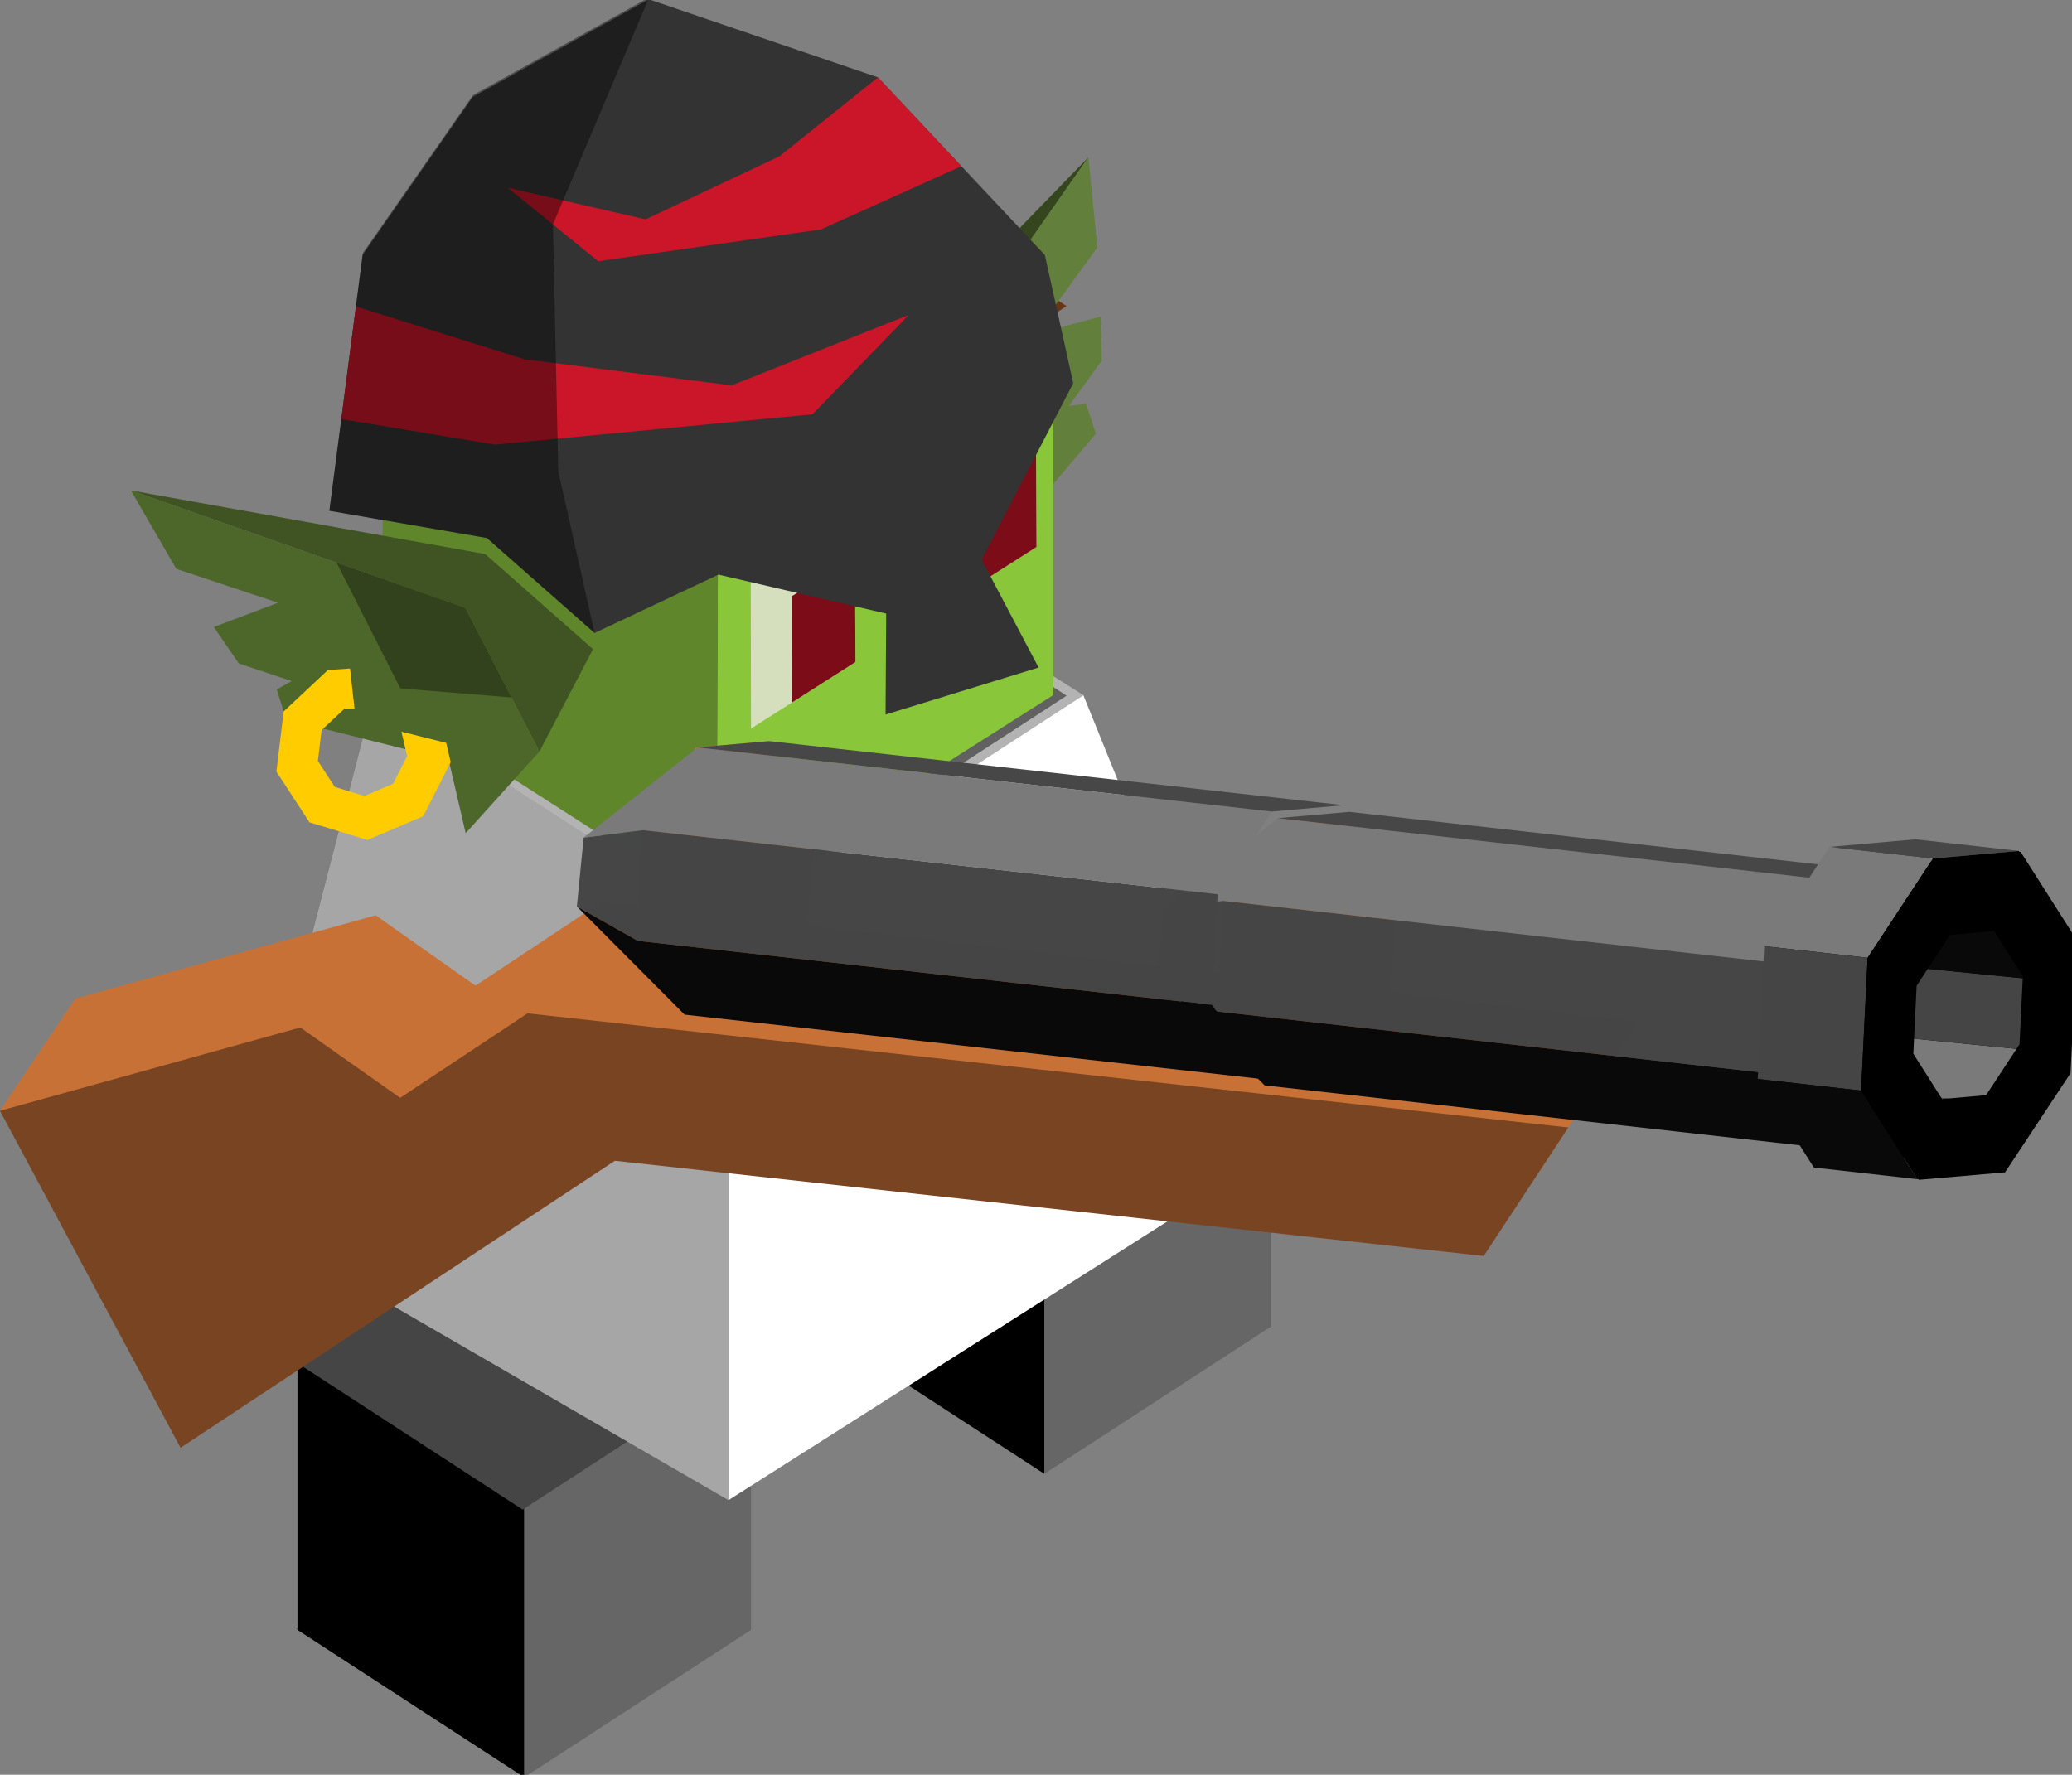 <?xml version="1.0" encoding="UTF-8" standalone="no"?>
<!-- Created with Inkscape (http://www.inkscape.org/) -->

<svg
   width="96.58mm"
   height="82.737mm"
   viewBox="0 0 96.58 82.737"
   version="1.1"
   id="svg1"
   inkscape:version="1.3 (0e150ed6c4, 2023-07-21)"
   sodipodi:docname="DWARF - GOBLINS all sprites.svg"
   xml:space="preserve"
   xmlns:inkscape="http://www.inkscape.org/namespaces/inkscape"
   xmlns:sodipodi="http://sodipodi.sourceforge.net/DTD/sodipodi-0.dtd"
   xmlns="http://www.w3.org/2000/svg"
   xmlns:svg="http://www.w3.org/2000/svg"><rect x="0" y="0" width="96.58" height="82.737" fill="#808080" stroke="none"/><sodipodi:namedview
     id="namedview1"
     pagecolor="#ffffff"
     bordercolor="#000000"
     borderopacity="0.25"
     inkscape:showpageshadow="2"
     inkscape:pageopacity="0.0"
     inkscape:pagecheckerboard="0"
     inkscape:deskcolor="#d1d1d1"
     inkscape:document-units="mm"
     inkscape:zoom="0.12267851"
     inkscape:cx="10873.95"
     inkscape:cy="2058.2251"
     inkscape:window-width="1920"
     inkscape:window-height="991"
     inkscape:window-x="-9"
     inkscape:window-y="-9"
     inkscape:window-maximized="1"
     inkscape:current-layer="layer1" /><defs
     id="defs1" /><g
     inkscape:label="Capa 1"
     inkscape:groupmode="layer"
     id="layer1"
     transform="translate(-2633.248,-584.839)"><g
       id="g14"
       transform="translate(2194.568,1945.768)"><g
         id="g13"
         transform="translate(-83.889,33.961)"><g
           id="g14-9-4-8-0-1-3-2-8-9-6-4-9-6-0-4-19"
           transform="matrix(1.116,0,0,1.116,390.374,-1714.931)"><path
             id="rect4-4-8-1-1-4-57-5-12-33-7-1-8-7-6-4-5-9-3-2-7-9-9-9"
             style="fill:#616161;stroke-width:0.035;stroke-opacity:0"
             transform="matrix(0.838,0.545,-0.838,0.545,0,0)"
             d="m 403.574,236.168 h 11.299 v 11.299 h -11.299 z" /><path
             style="fill:#000000;fill-opacity:1;stroke:none;stroke-width:0.279;stroke-opacity:0"
             d="m 140.352,349.35 v 11.669 l -9.473,-6.158 1.7e-4,-11.14 z"
             id="path1-9-3-3-3-3-0-76-6-0-5-6-3-5-47-1-7-1-3-72-6"
             sodipodi:nodetypes="ccccc" /><path
             style="fill:#666666;fill-opacity:1;stroke:none;stroke-width:0.279;stroke-opacity:0"
             d="m 149.825,343.72 -1.8e-4,11.14 -9.473,6.159 v -11.669"
             id="path2-0-2-8-9-6-3-8-0-9-6-5-6-0-08-3-1-8-1-0-6"
             sodipodi:nodetypes="cccc" /><path
             id="rect4-9-3-7-9-8-8-9-6-8-02-7-6-0-1-4-3-7-2-3-5-4-8-0-8"
             style="fill:#454545;stroke-width:0.035"
             transform="matrix(0.838,0.545,-0.838,0.545,0,0)"
             d="m 393.355,225.949 h 11.299 v 11.299 h -11.299 z" /></g><g
           id="g15-5-1-6-4-0-3-4-8-7-50-9-1-3-4-2-3"
           transform="matrix(1.116,0,0,1.116,390.374,-1714.931)"><path
             id="rect4-4-8-1-1-4-5-6-0-8-51-9-3-2-0-1-35-8-3-5-68-8-7-6-8"
             style="fill:#616161;stroke-width:0.035;stroke-opacity:0"
             transform="matrix(0.838,0.545,-0.838,0.545,0,0)"
             d="m 404.902,211.585 h 11.299 v 11.299 h -11.299 z" /><path
             style="fill:#000000;fill-opacity:1;stroke:none;stroke-width:0.279;stroke-opacity:0"
             d="m 162.076,336.673 v 11.669 l -9.473,-6.158 1.7e-4,-11.14 z"
             id="path1-9-3-0-1-8-20-4-0-8-0-7-4-2-0-0-1-2-4-4-4-0"
             sodipodi:nodetypes="ccccc" /><path
             style="fill:#666666;fill-opacity:1;stroke:none;stroke-width:0.279;stroke-opacity:0"
             d="m 171.549,331.044 -1.8e-4,11.14 -9.473,6.159 v -11.669"
             id="path2-0-2-0-2-5-9-9-4-4-0-7-2-5-6-0-6-24-7-08-4-7"
             sodipodi:nodetypes="cccc" /><path
             id="rect4-9-3-7-9-8-8-6-4-3-5-1-6-4-3-4-1-93-4-9-1-1-7-7-58-7"
             style="fill:#454545;stroke-width:0.035"
             transform="matrix(0.838,0.545,-0.838,0.545,0,0)"
             d="m 394.683,201.365 h 11.299 v 11.299 h -11.299 z" /></g><g
           id="g19-9-1-0-6-7-3-5-9-9-6-3-5-6-7-0-3"
           transform="translate(584.912,-1495.86)"
           style="fill:#ffd42a"><path
             id="path2-0-9-2-5-2-3-9-2-4-7-6-1-2-2-5-4-8-02-7-5-0-34"
             style="fill:#ffffff;fill-opacity:1;stroke:none;stroke-width:0.472;stroke-dasharray:none;stroke-opacity:1"
             d="m -28.418,122.923 -16.509,10.574 -6.267,24.199 22.811,13.207 25.236,-16.029 -8.697,-21.491 z" /></g><g
           id="g19-9-9-8-0-1-7-9-5-9-9-4-4-5-8-68-7-1"
           transform="translate(584.912,-1495.86)"><path
             id="path2-0-9-2-5-2-3-9-6-2-9-2-7-0-8-5-2-3-3-6-9-2-5-0"
             style="fill:#808080;fill-opacity:0;stroke:none;stroke-width:0.472;stroke-dasharray:none;stroke-opacity:0"
             d="m -11.843,133.384 -16.54,10.753 v 26.767 l 25.236,-16.029 z"
             sodipodi:nodetypes="ccccc" /><path
             id="path2-0-9-9-4-5-7-5-1-8-27-9-0-0-0-9-6-2-8-2-1-6-35-3-5"
             style="fill:#000000;fill-opacity:0.35;stroke:none;stroke-width:0.472;stroke-dasharray:none;stroke-opacity:0"
             d="m -44.926,133.498 16.544,10.639 v 26.767 L -51.193,157.696 Z"
             sodipodi:nodetypes="ccccc" /><path
             style="fill:#000000;fill-opacity:0.3;stroke:none;stroke-width:0.265"
             d="m -44.926,133.498 16.544,10.639 16.54,-10.753 -16.575,-10.461"
             id="path19-9-8-3-0-0-9-8-5-7-0-0-4-2-4-4-3-1" /></g><g
           id="g18-4-5-4-9-5-3-7-4-2-6-1-1-9-2-7"
           transform="translate(658.045,-1502.729)"><path
             id="rect4-4-8-1-1-2-1-9-2-5-9-7-6-9-34-8-5-5-9-0-7-9-2"
             style="fill:#616161;stroke-width:0.059;stroke-opacity:0"
             transform="matrix(0.838,0.545,-0.838,0.545,0,0)"
             d="m 58.783,179.866 h 18.731 v 18.731 H 58.783 Z" /><path
             id="rect4-9-3-7-9-8-3-7-9-7-0-6-7-4-1-9-5-9-8-7-3-1-3-1"
             style="fill:#663615;stroke-width:0.059"
             transform="matrix(0.838,0.545,-0.838,0.545,0,0)"
             d="M 42.119,163.203 H 60.85 V 181.934 H 42.119 Z" /><g
             id="g16-5-9-1-0-6-3-8-1-7-8-9-4-4-4-1-4"
             transform="matrix(1.116,0,0,1.116,-267.671,-212.201)"><path
               style="fill:#000000;fill-opacity:0.993;stroke:#020202;stroke-width:0.939;stroke-dasharray:none;stroke-opacity:0"
               d="m 154.522,310.643 -2.779,1.834 0.028,4.273 2.751,-1.799"
               id="path215-2-6-2-5-2-5-5-3-5-5-2-5-4-7-0-6-1-5-7" /></g></g><g
           id="g18-4-5-4-9-5-3-7-4-0-5-9-7-4-9-7-9-9"
           transform="translate(658.045,-1502.729)"><path
             id="rect4-4-8-1-1-2-1-9-2-5-9-7-6-9-34-8-7-9-8-9-7-9-2-6-9"
             style="fill:#616161;stroke-width:0.059;stroke-opacity:0"
             transform="matrix(0.838,0.545,-0.838,0.545,0,0)"
             d="m 58.783,179.866 h 18.731 v 18.731 H 58.783 Z" /><path
             id="rect4-9-3-7-9-8-3-7-9-7-0-6-7-4-1-9-5-4-0-4-4-9-9-7-7-7"
             style="fill:#663615;stroke-width:0.059"
             transform="matrix(0.838,0.545,-0.838,0.545,0,0)"
             d="M 42.119,163.203 H 60.85 V 181.934 H 42.119 Z" /><g
             id="g16-5-9-1-0-6-3-8-1-7-5-7-4-7-7-4-8-4-5"
             transform="matrix(1.116,0,0,1.116,-267.671,-212.201)" /></g><g
           id="g135-4-70-8-1-6"
           transform="matrix(0.367,0,0,0.367,-1503.501,-1849.149)"><g
             id="g65-7-1-6-1-3-1-6"
             transform="matrix(-0.918,0.225,0.175,0.65,10665.501,-839.71)"
             inkscape:transform-center-x="77.310988"
             inkscape:transform-center-y="16.379268"><path
               style="fill:#35461e;fill-opacity:1;stroke-width:12;stroke-linecap:round;stroke-opacity:0.624"
               d="m 5693.298,1256.081 41.576,36.068 9.052,24.227 -11.581,14.158 -2.54,-30.39 z"
               id="path60-8-7-2-3-0-03-7" /><path
               id="path61-5-7-9-7-9-45-09"
               style="fill:#62803b;fill-opacity:1;stroke-width:12;stroke-linecap:round;stroke-opacity:0.624"
               d="m 5693.299,1256.081 2,16.936 11.203,13.086 -9.234,-0.264 1.422,8.136 5.826,6.812 -2.29,0.403 -0.223,5.918 18.518,18.547 0.708,10.2 11.117,-5.321 -2.54,-30.39 z"
               sodipodi:nodetypes="ccccccccccccc" /><path
               style="fill:#2a3020;fill-opacity:1;stroke-width:12;stroke-linecap:round;stroke-opacity:0.624"
               d="m 5715.759,1283.189 2.071,26.515 13.562,9.406 -1.585,-18.968 z"
               id="path62-9-1-1-7-8-4-0" /></g><g
             id="g38-98-8-2-4-7"
             transform="translate(-47.454,83.445)"><g
               id="g29-6-7-9-14-6"
               transform="matrix(0.943,0,0,0.986,337.285,13.767)"
               inkscape:transform-center-x="42.749527"
               inkscape:transform-center-y="0.43110714"><path
                 style="fill:#89c639;fill-opacity:1;stroke:none;stroke-width:12;stroke-linecap:round;stroke-opacity:0.624"
                 d="m 5643.674,1225.248 45.169,-26.332 v 47.372 l -45.374,27.57 z"
                 id="path26-5-91-1-3-0"
                 sodipodi:nodetypes="ccccc" /><path
                 style="fill:#5f862a;fill-opacity:1;stroke:none;stroke-width:12;stroke-linecap:round;stroke-opacity:0.624"
                 d="m 5643.674,1225.248 -45.169,-26.332 v 47.372 l 44.964,27.57"
                 id="path28-0-6-3-51-2"
                 sodipodi:nodetypes="cccc" /><path
                 style="fill:#839867;fill-opacity:1;stroke:none;stroke-width:12;stroke-linecap:round;stroke-opacity:0.624"
                 d="m 5643.674,1172.584 45.169,26.332 -45.169,26.332 -45.169,-26.332"
                 id="path29-6-9-6-9-8" /></g><g
               id="g33-7-43-3-3-2"
               transform="translate(-95.079,-83.256)"><g
                 id="g30-0-2-2-3-9"><path
                   style="fill:#d5dfbe;fill-opacity:1;stroke:none;stroke-width:12;stroke-linecap:round;stroke-opacity:0.624"
                   d="m 5781.498,1293.365 13.192,-8.415 0.113,22.11 -13.265,8.455 z"
                   id="path30-04-04-7-1-4-1"
                   sodipodi:nodetypes="ccccc" /><path
                   style="fill:#7b0c18;fill-opacity:1;stroke:none;stroke-width:7.311;stroke-linecap:round;stroke-opacity:0.624"
                   d="m 5786.699,1298.716 8.037,-5.127 0.066,13.471 -8.082,5.151 z"
                   id="path30-04-6-7-2-9-8-77"
                   sodipodi:nodetypes="ccccc" /></g><g
                 id="g30-5-3-3-2-2-8"
                 transform="translate(-22.994,14.611)"><path
                   style="fill:#d5dfbe;fill-opacity:1;stroke:none;stroke-width:12;stroke-linecap:round;stroke-opacity:0.624"
                   d="m 5781.498,1293.365 13.192,-8.415 0.113,22.11 -13.265,8.455 z"
                   id="path30-04-9-04-3-4-9-5"
                   sodipodi:nodetypes="ccccc" /><path
                   style="fill:#7b0c18;fill-opacity:1;stroke:none;stroke-width:7.311;stroke-linecap:round;stroke-opacity:0.624"
                   d="m 5786.699,1298.716 8.037,-5.127 0.066,13.471 -8.082,5.151 z"
                   id="path30-04-6-6-6-0-1-9-5"
                   sodipodi:nodetypes="ccccc" /></g></g></g><path
             style="fill:#333333;fill-opacity:1;stroke:none;stroke-width:12;stroke-linecap:round;stroke-opacity:0.624"
             d="m 5582.464,1306.103 13.68,12.066 15.738,-7.413 21.297,4.949 -0.079,12.825 19.436,-5.972 -7.226,-13.696 11.629,-22.423 -3.606,-16.284 -21.195,-22.562 -29.103,-9.916 -22.367,12.411 -13.986,20.048 -4.22,32.51"
             id="path37-9-1-3-5-2"
             sodipodi:nodetypes="cccccccccccccc" /><g
             id="g65-7-9-1-1-8-0"
             transform="matrix(0.877,-0.352,0.237,0.63,246.537,2512.772)"
             inkscape:transform-center-x="77.310988"
             inkscape:transform-center-y="16.379268"><path
               style="fill:#3f5323;fill-opacity:1;stroke-width:12;stroke-linecap:round;stroke-opacity:0.624"
               d="m 5693.298,1256.081 41.576,36.068 9.052,24.227 -11.581,14.158 -2.54,-30.39 z"
               id="path60-8-8-7-7-0-0" /><path
               id="path61-5-9-3-6-5-9"
               style="fill:#4c6729;fill-opacity:1;stroke-width:12;stroke-linecap:round;stroke-opacity:0.624"
               d="m 5693.299,1256.081 2,16.936 11.203,13.086 -9.234,-0.264 1.422,8.136 5.826,6.812 -2.29,0.403 -0.223,5.918 18.518,18.547 -1.325,14.009 13.15,-9.13 -2.54,-30.39 z"
               sodipodi:nodetypes="ccccccccccccc" /><path
               style="fill:#32421c;fill-opacity:1;stroke-width:12;stroke-linecap:round;stroke-opacity:0.624"
               d="m 5715.759,1283.189 2.071,26.515 13.562,9.406 -1.585,-18.968 z"
               id="path62-9-5-5-3-3-0" /></g><path
             id="path34-5-5-7-0-4"
             style="fill:#ffcc00;fill-opacity:1;stroke:none;stroke-width:12;stroke-linecap:round;stroke-opacity:0.624"
             d="m 5565.084,1322.68 -2.805,0.192 -5.622,5.26 -0.925,7.643 4.203,6.45 7.366,2.239 7.082,-3.019 3.484,-6.866 -0.57,-2.451 -5.685,-1.42 0.722,3.105 -1.784,3.515 -3.626,1.547 -3.772,-1.147 -2.152,-3.303 0.474,-3.913 2.879,-2.693 1.296,-0.07 z" /><path
             style="fill:#ca1628;fill-opacity:1;stroke:none;stroke-width:14.377;stroke-linecap:round;stroke-opacity:0.624"
             d="m 5563.976,1290.997 19.519,3.243 40.322,-3.848 12.246,-12.633 -22.513,8.958 -26.304,-3.315 -21.415,-6.708"
             id="path38-54-3-7-9-1"
             sodipodi:nodetypes="ccccccc" /><path
             style="fill:#ca1628;fill-opacity:1;stroke:none;stroke-width:11.787;stroke-linecap:round;stroke-opacity:0.624"
             d="m 5642.735,1258.872 -17.837,8.034 -28.297,4.04 -11.493,-9.34 17.521,4.021 16.987,-8.005 12.521,-10.031"
             id="path38-9-2-0-3-6-7"
             sodipodi:nodetypes="ccccccc" /><path
             style="fill:#000000;fill-opacity:0.413;stroke:none;stroke-width:12;stroke-linecap:round;stroke-opacity:0.624"
             d="m 5582.464,1306.103 13.68,12.066 -4.613,-20.563 -0.677,-31.329 12.218,-28.84 -22.367,12.411 -13.986,20.048 -4.257,32.749 20.002,3.458"
             id="path37-8-0-4-3-8-21"
             sodipodi:nodetypes="ccccccccc" /></g></g><g
         id="g38-45"
         transform="translate(-166.779,-164.602)"><path
           style="fill:#c87137;fill-opacity:1;stroke-width:12;stroke-linecap:round"
           d="m 608.97,-1149.772 -3.511,5.231 11.928,10.476 20.243,-13.378 39.359,6.076 4.786,-7.301 -48.216,-5.647 -5.936,3.939 -4.653,-3.281"
           id="path30-05-4-9-9-9-3-53-6-8-70"
           sodipodi:nodetypes="ccccccccc" /><path
           style="fill:#784421;fill-opacity:1;stroke-width:12;stroke-linecap:round"
           d="m 605.458,-1144.541 8.417,15.707 20.243,-13.378 40.499,4.439 3.944,-5.991 -48.514,-5.32 -5.936,3.939 -4.653,-3.281"
           id="path30-9-0-4-5-8-3-7-1-7"
           sodipodi:nodetypes="cccccccc" /><g
           id="g7-0-2-0-3-6-2-4-8-3-1"
           transform="matrix(0.694,-0.398,0.398,0.694,-62.81,-618.009)"
           inkscape:transform-center-x="21.656653"
           inkscape:transform-center-y="-11.749184"><path
             id="path83-2-8-2-9-5-2-9-5-1-2-7-5-0-5-9-4-8-0-9-2"
             style="fill:#c87137;stroke:#0c0c0c;stroke-width:1.264;stroke-opacity:0"
             inkscape:transform-center-x="5.0128154e-05"
             transform="matrix(0.194,-0.126,0.036,0.179,1096.543,-130.119)"
             d="m 144.727,123.531 -20.882,15.68 -25.853,-3.678 -15.68,-20.882 3.678,-25.853 20.882,-15.68 25.853,3.678 15.68,20.882 z" /><path
             id="path83-2-8-2-9-5-2-9-5-1-2-0-6-1-2-7-4-6-97-2-4-8"
             style="stroke:#0c0c0c;stroke-width:1.264;stroke-opacity:0"
             inkscape:transform-center-x="5.0128154e-05"
             transform="matrix(0.194,-0.126,0.036,0.179,1123.711,-110.215)"
             d="m 144.727,123.531 -20.882,15.68 -25.853,-3.678 -15.68,-20.882 3.678,-25.853 20.882,-15.68 25.853,3.678 15.68,20.882 z" /><path
             style="fill:#7a7a7b;fill-opacity:1;stroke:#0c0c0c;stroke-width:0.354;stroke-dasharray:none;stroke-opacity:0"
             d="m 1152.255,-113.225 -27.168,-19.903 -8.372,1.254 3.222,1.349 27.168,19.903"
             id="path56-2-6-5-6-91-3-8-3-4-5-8-6-8-7"
             sodipodi:nodetypes="ccccc" /><path
             style="fill:#474747;fill-opacity:1;stroke:#0c0c0c;stroke-width:0.354;stroke-dasharray:none;stroke-opacity:0"
             d="m 1152.255,-113.225 -27.168,-19.903 3.801,1.756 27.168,19.903"
             id="path56-2-6-5-6-1-0-4-4-8-3-8-9-7-6-1"
             sodipodi:nodetypes="cccc" /><path
             style="fill:#464647;fill-opacity:0.996;stroke:#0c0c0c;stroke-width:0.354;stroke-dasharray:none;stroke-opacity:0"
             d="m 1147.105,-110.621 -27.168,-19.903 -3.222,-1.349 -2.34,3.281 2.079,3.507 27.168,19.903"
             id="path56-2-6-5-6-3-8-2-4-4-1-3-3-4-1-63"
             sodipodi:nodetypes="cccccc" /><path
             style="fill:#090909;fill-opacity:1;stroke:#0c0c0c;stroke-width:0.354;stroke-dasharray:none;stroke-opacity:0"
             d="m 1143.622,-105.183 -27.168,-19.903 -2.079,-3.507 2.305,8.594 27.168,19.903"
             id="path56-2-6-5-6-3-9-0-4-0-5-4-8-9-7-2-7"
             sodipodi:nodetypes="ccccc" /><path
             id="path83-2-8-2-9-5-2-9-5-1-2-0-9-2-0-3-8-8-2-27-8-7-8"
             style="stroke:#0c0c0c;stroke-width:1.264;stroke-opacity:0"
             inkscape:transform-center-x="5.6661461e-05"
             inkscape:transform-center-y="-4.126198e-06"
             transform="matrix(0.233,-0.151,0.044,0.215,1117.894,-112.07)"
             d="m 144.727,123.531 -20.882,15.68 -25.853,-3.678 -15.68,-20.882 3.678,-25.853 20.882,-15.68 25.853,3.678 15.68,20.882 z" /><g
             id="g3-3-2-3-3-0-2-1-1-3-5"
             transform="translate(30.877,-23.661)"><path
               id="path83-2-8-2-9-5-2-9-5-1-2-0-7-5-1-1-8-0-1-9-5-6-3"
               style="stroke:#0c0c0c;stroke-width:1.264;stroke-opacity:0"
               inkscape:transform-center-x="6.2420922e-05"
               transform="matrix(0.233,-0.151,0.044,0.215,1091.906,-84.825)"
               d="m 144.727,123.531 -20.882,15.68 -25.853,-3.678 -15.68,-20.882 3.678,-25.853 20.882,-15.68 25.853,3.678 15.68,20.882 z" /><path
               style="fill:#474747;fill-opacity:1;stroke:#0c0c0c;stroke-width:0.425;stroke-dasharray:none;stroke-opacity:0"
               d="m 1126.158,-88.436 -4.889,-3.584 4.561,2.107 4.889,3.584"
               id="path56-2-6-5-6-1-13-0-2-9-9-6-5-3-9-9-92"
               sodipodi:nodetypes="cccc" /><path
               style="fill:#7a7a7b;fill-opacity:1;stroke:#0c0c0c;stroke-width:0.425;stroke-dasharray:none;stroke-opacity:0"
               d="m 1126.158,-88.436 -4.889,-3.584 -6.18,3.124 4.889,3.584"
               id="path56-2-6-5-6-8-8-9-3-9-5-3-0-7-8-1"
               sodipodi:nodetypes="cccc" /><path
               style="fill:#464647;fill-opacity:0.996;stroke:#0c0c0c;stroke-width:0.425;stroke-dasharray:none;stroke-opacity:0"
               d="m 1119.978,-85.312 -4.889,-3.584 -4.179,6.526 4.889,3.584"
               id="path56-2-6-5-6-3-7-0-0-2-5-4-3-1-9-0-6"
               sodipodi:nodetypes="cccc" /><path
               style="fill:#090909;fill-opacity:1;stroke:#0c0c0c;stroke-width:0.425;stroke-dasharray:none;stroke-opacity:0"
               d="m 1115.799,-78.786 -4.889,-3.584 0.271,6.105 4.889,3.584"
               id="path56-2-6-5-6-3-9-8-5-5-8-3-7-2-4-6-8-2"
               sodipodi:nodetypes="cccc" /></g><g
             id="g4-8-4-3-5-4-08-8-3-2-2"
             transform="translate(103.191,-28.163)"><path
               style="fill:#7a7a7b;fill-opacity:1;stroke:#0c0c0c;stroke-width:0.226;stroke-dasharray:none;stroke-opacity:0"
               d="m 1043.813,-74.05 6.492,4.58 3.296,-1.666 -7.098,-5.067"
               id="path56-2-6-5-6-7-8-7-9-7-5-3-3-6-0-6"
               sodipodi:nodetypes="cccc" /><path
               style="fill:#474747;fill-opacity:1;stroke:#0c0c0c;stroke-width:0.226;stroke-dasharray:none;stroke-opacity:0"
               d="m 1045.384,-72.983 4.92,3.513 -2.433,-1.124 -2.488,-2.389"
               id="path56-2-6-5-6-1-1-8-5-5-5-5-3-0-3-8-6"
               sodipodi:nodetypes="cccc" /><path
               style="fill:#464647;fill-opacity:0.996;stroke:#0c0c0c;stroke-width:0.226;stroke-dasharray:none;stroke-opacity:0"
               d="m 1046.503,-76.204 7.098,5.067 2.229,-3.48 -7.098,-5.068"
               id="path56-2-6-5-6-3-1-6-1-8-2-5-4-5-6-5-3"
               sodipodi:nodetypes="cccc" /><path
               style="fill:#090909;fill-opacity:1;stroke:#0c0c0c;stroke-width:0.226;stroke-dasharray:none;stroke-opacity:0"
               d="m 1048.732,-79.684 7.098,5.068 -0.144,-3.256 -3.683,-3.103"
               id="path56-2-6-5-6-3-9-3-02-2-0-5-5-9-1-3-6-18"
               sodipodi:nodetypes="cccc" /><path
               id="path83-2-8-2-9-5-2-9-5-1-2-0-7-3-2-6-2-4-4-4-57-4-9-6-33"
               style="fill:#000000;stroke:#0c0c0c;stroke-width:0.301;stroke-dasharray:none;stroke-opacity:0"
               inkscape:transform-center-x="6.2420922e-05"
               d="m 1053.844,-83.934 -6.18,3.124 -4.179,6.526 0.27,6.105 4.561,2.107 6.18,-3.124 4.179,-6.526 -0.271,-6.105 z m -1.349,4.358 2.336,1.079 0.139,3.125 -2.139,3.341 -3.164,1.6 -2.336,-1.079 -0.139,-3.125 2.139,-3.341 z" /></g></g><g
           id="g111-3"
           transform="translate(-21.698,-49.875)"><path
             id="path83-2-8-2-9-5-2-9-5-1-2-7-5-0-5-9-4-8-7-7"
             style="fill:#c87137;stroke:#0c0c0c;stroke-width:1.264;stroke-opacity:0"
             inkscape:transform-center-x="5.0128154e-05"
             transform="matrix(0.084,-0.165,0.096,0.11,641.067,-1098.149)"
             d="m 144.727,123.531 -20.882,15.68 -25.853,-3.678 -15.68,-20.882 3.678,-25.853 20.882,-15.68 25.853,3.678 15.68,20.882 z" /><path
             style="fill:#7a7a7b;fill-opacity:1;stroke:#0c0c0c;stroke-width:0.283;stroke-dasharray:none;stroke-opacity:0"
             d="m 686.448,-1108.618 -26.777,-2.988 -5.309,4.205 2.773,-0.347 26.777,2.988"
             id="path56-2-6-5-6-91-3-8-3-4-5-8-3-5"
             sodipodi:nodetypes="ccccc" /><path
             style="fill:#474747;fill-opacity:1;stroke:#0c0c0c;stroke-width:0.283;stroke-dasharray:none;stroke-opacity:0"
             d="m 686.448,-1108.618 -26.777,-2.988 3.337,-0.296 26.777,2.988"
             id="path56-2-6-5-6-1-0-4-4-8-3-8-9-3-0"
             sodipodi:nodetypes="cccc" /><path
             style="fill:#464647;fill-opacity:0.996;stroke:#0c0c0c;stroke-width:0.283;stroke-dasharray:none;stroke-opacity:0"
             d="m 683.912,-1104.761 -26.777,-2.988 -2.773,0.347 -0.316,3.208 2.839,1.605 26.777,2.988"
             id="path56-2-6-5-6-3-8-2-4-4-1-3-3-9-1"
             sodipodi:nodetypes="cccccc" /><path
             style="fill:#090909;fill-opacity:1;stroke:#0c0c0c;stroke-width:0.283;stroke-dasharray:none;stroke-opacity:0"
             d="m 683.662,-1099.601 -26.777,-2.988 -2.839,-1.605 5.022,5.044 26.777,2.988"
             id="path56-2-6-5-6-3-9-0-4-0-5-4-8-9-1-6"
             sodipodi:nodetypes="ccccc" /></g></g></g></g></svg>
